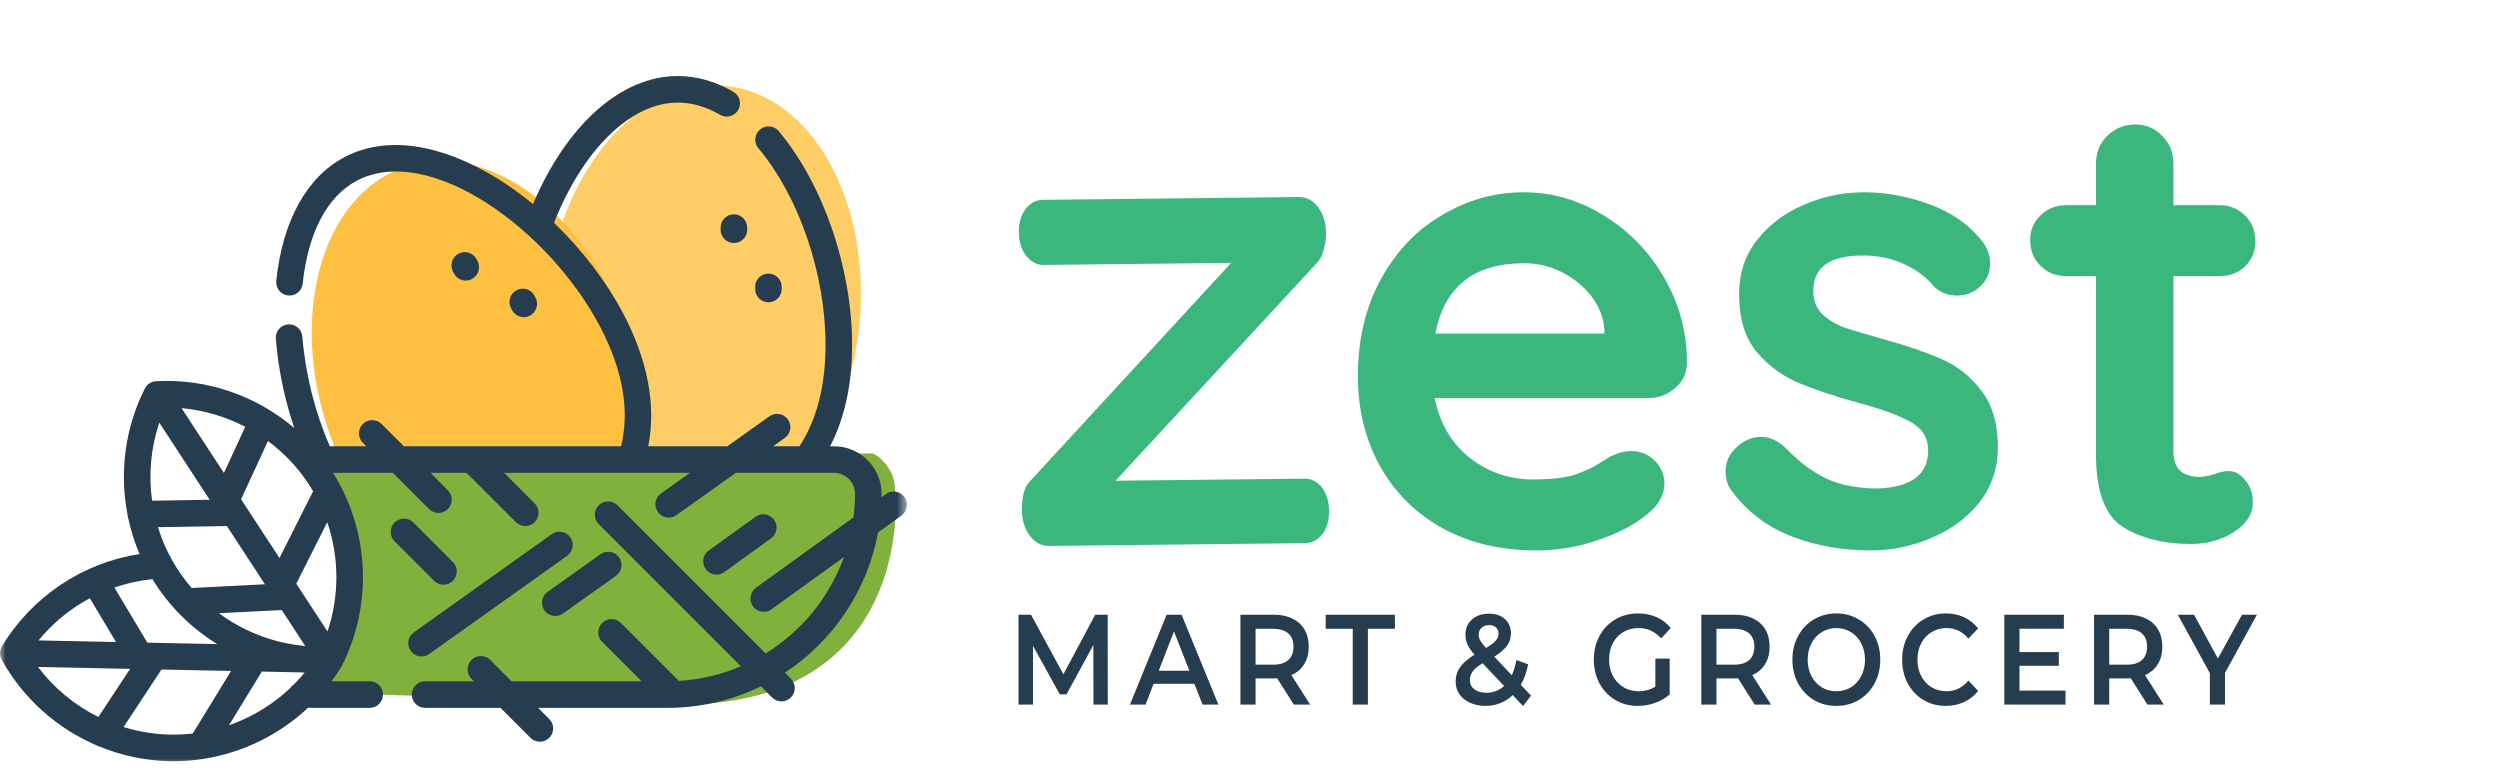 <svg width="216" height="67" viewBox="0 0 216 67" fill="none" xmlns="http://www.w3.org/2000/svg">
<mask id="mask0_483_10" style="mask-type:luminance" maskUnits="userSpaceOnUse" x="0" y="6" width="79" height="61">
<path d="M78.363 6.028H0V66.307H78.363V6.028Z" fill="white"/>
</mask>
<g mask="url(#mask0_483_10)">
<path opacity="0.8" d="M58.719 46.154C66.18 46.927 73.126 38.884 74.234 28.19C75.341 17.496 70.191 8.2 62.73 7.427C55.269 6.654 48.322 14.697 47.215 25.392C46.107 36.086 51.258 45.381 58.719 46.154Z" fill="#FDC040"/>
<path d="M47.535 51.281C54.634 48.857 57.573 38.644 54.099 28.469C50.625 18.295 42.054 12.011 34.956 14.435C27.857 16.858 24.918 27.071 28.392 37.246C31.866 47.421 40.437 53.704 47.535 51.281Z" fill="#FDC040"/>
<path d="M27.126 39.181H75.42C75.805 39.349 76.692 39.985 77.154 41.191C77.733 42.698 79.368 64.8 51.74 60.279C30.001 60.279 24.929 59.609 25.122 59.274C29.135 58.27 29.637 54.251 30.14 51.237C30.642 48.223 27.126 39.181 27.126 39.181Z" fill="#81B13D"/>
<path d="M63.411 18.518C62.777 18.518 62.263 19.032 62.263 19.666V19.849C62.263 20.483 62.777 20.997 63.411 20.997C64.045 20.997 64.558 20.483 64.558 19.849V19.666C64.558 19.032 64.045 18.518 63.411 18.518Z" fill="#253D4E"/>
<path d="M66.392 23.639C65.758 23.639 65.244 24.153 65.244 24.787V24.97C65.244 25.604 65.758 26.118 66.392 26.118C67.026 26.118 67.54 25.605 67.54 24.97V24.787C67.54 24.153 67.026 23.639 66.392 23.639Z" fill="#253D4E"/>
<path d="M41.258 22.561L41.173 22.398C40.88 21.836 40.186 21.619 39.624 21.912C39.062 22.206 38.844 22.899 39.138 23.461L39.223 23.624C39.427 24.016 39.827 24.241 40.241 24.241C40.42 24.241 40.602 24.199 40.772 24.11C41.334 23.817 41.551 23.123 41.258 22.561Z" fill="#253D4E"/>
<path d="M46.271 25.721L46.186 25.558C45.893 24.996 45.199 24.778 44.637 25.072C44.075 25.365 43.858 26.058 44.151 26.62L44.236 26.783C44.441 27.175 44.84 27.4 45.254 27.4C45.433 27.4 45.615 27.358 45.785 27.27C46.347 26.976 46.565 26.283 46.271 25.721Z" fill="#253D4E"/>
<path d="M39.129 48.559L35.714 45.144C35.266 44.696 34.539 44.696 34.091 45.144C33.642 45.592 33.642 46.319 34.091 46.767L37.505 50.182C37.729 50.406 38.023 50.518 38.317 50.518C38.611 50.518 38.904 50.406 39.128 50.182C39.577 49.734 39.577 49.007 39.129 48.559Z" fill="#253D4E"/>
<path d="M49.273 46.419C48.906 45.903 48.19 45.782 47.673 46.15L35.757 54.633C35.24 55.001 35.12 55.718 35.487 56.234C35.711 56.549 36.065 56.717 36.423 56.717C36.654 56.717 36.886 56.647 37.088 56.504L49.004 48.02C49.52 47.653 49.641 46.936 49.273 46.419Z" fill="#253D4E"/>
<path d="M53.486 48.151C53.119 47.635 52.402 47.514 51.885 47.882L47.311 51.138C46.795 51.506 46.674 52.222 47.042 52.739C47.266 53.054 47.619 53.221 47.978 53.221C48.208 53.221 48.441 53.152 48.643 53.008L53.217 49.752C53.733 49.384 53.854 48.667 53.486 48.151Z" fill="#253D4E"/>
<path d="M78.146 42.943C77.775 42.428 77.058 42.312 76.543 42.683L76.161 42.959C76.163 42.86 76.165 42.762 76.165 42.663C76.165 41.568 75.739 40.538 74.963 39.76C74.187 38.986 73.157 38.56 72.062 38.56H71.722C72.982 36.126 73.621 33.195 73.621 29.811C73.621 23.175 71.134 15.922 67.284 11.333C66.877 10.847 66.153 10.784 65.667 11.191C65.182 11.599 65.118 12.323 65.525 12.808C69.049 17.009 71.326 23.683 71.326 29.811C71.326 33.343 70.566 36.282 69.069 38.56H66.796L67.806 37.841C68.323 37.473 68.443 36.756 68.076 36.24C67.708 35.724 66.992 35.603 66.475 35.971L62.838 38.56H56.01C56.698 35.074 55.982 31.18 53.902 27.197C52.414 24.346 50.299 21.588 47.868 19.251C50.372 12.916 54.518 8.863 58.557 8.863C59.777 8.863 61.006 9.218 62.21 9.918C62.758 10.236 63.461 10.05 63.78 9.502C64.098 8.954 63.912 8.252 63.364 7.933C61.805 7.026 60.187 6.567 58.557 6.567C53.67 6.567 48.971 10.766 46.05 17.633C45.055 16.814 44.023 16.07 42.973 15.421C38.028 12.367 33.345 11.708 29.788 13.565C26.507 15.28 24.406 19.082 23.87 24.271C23.805 24.901 24.264 25.465 24.894 25.53C25.526 25.596 26.089 25.137 26.154 24.506C26.608 20.109 28.276 16.946 30.851 15.6C37.121 12.327 47.475 19.849 51.867 28.259C53.82 32.001 54.422 35.462 53.661 38.56H40.791C40.788 38.56 40.785 38.56 40.781 38.56H34.899L32.973 36.633C32.524 36.185 31.798 36.185 31.349 36.633C30.901 37.082 30.901 37.808 31.349 38.257L31.652 38.56H28.501C27.222 35.654 26.382 32.316 26.121 29.079C26.07 28.448 25.517 27.975 24.885 28.027C24.253 28.078 23.782 28.631 23.833 29.263C24.044 31.894 24.587 34.512 25.425 36.982C22.154 34.194 17.881 32.696 13.481 32.935C13.07 32.957 12.703 33.197 12.518 33.564C10.792 36.982 10.307 40.84 11.023 44.494C11.03 44.605 11.051 44.711 11.087 44.811C11.312 45.853 11.637 46.877 12.058 47.868C7.145 48.63 2.781 51.526 0.166 55.84C-0.047 56.191 -0.056 56.629 0.143 56.989C1.992 60.346 4.908 62.925 8.333 64.394C8.424 64.448 8.52 64.488 8.618 64.514C10.509 65.286 12.549 65.721 14.647 65.765C14.762 65.767 14.875 65.768 14.99 65.768C15.807 65.768 16.616 65.707 17.412 65.591C17.487 65.586 17.562 65.576 17.634 65.558C21.008 65.021 24.145 63.472 26.621 61.144C26.677 61.152 26.734 61.158 26.793 61.158H31.944C32.578 61.158 33.092 60.644 33.092 60.01C33.092 59.376 32.578 58.862 31.944 58.862H28.648C28.949 58.454 29.235 58.031 29.5 57.593C29.508 57.58 29.515 57.565 29.523 57.552C29.529 57.539 29.538 57.528 29.544 57.515C32.218 52.218 31.915 45.865 28.774 40.855H33.948L37.073 43.981C37.297 44.205 37.591 44.317 37.885 44.317C38.179 44.317 38.473 44.205 38.697 43.981C39.145 43.532 39.145 42.805 38.697 42.357L37.195 40.855H40.311L44.572 45.117C44.797 45.341 45.09 45.453 45.384 45.453C45.678 45.453 45.972 45.341 46.196 45.117C46.644 44.669 46.644 43.942 46.196 43.494L43.558 40.855H54.523L54.527 40.856L54.531 40.855H59.614L57.108 42.64C56.591 43.007 56.471 43.724 56.839 44.24C57.062 44.555 57.416 44.723 57.775 44.723C58.005 44.723 58.237 44.654 58.439 44.51L63.572 40.855H69.667L69.669 40.855L69.672 40.855H72.062C72.545 40.855 73 41.044 73.34 41.383C73.682 41.725 73.87 42.18 73.87 42.663C73.87 43.354 73.826 44.035 73.742 44.703L65.313 50.781C64.799 51.152 64.683 51.869 65.053 52.383C65.278 52.695 65.629 52.86 65.986 52.86C66.218 52.86 66.453 52.79 66.656 52.643L72.921 48.126C71.669 51.609 69.257 54.543 66.152 56.459L53.35 43.657C52.902 43.209 52.175 43.209 51.727 43.657C51.279 44.106 51.279 44.833 51.727 45.281L64.014 57.568C62.35 58.279 60.544 58.718 58.651 58.831L53.647 53.827C53.199 53.379 52.472 53.379 52.023 53.827C51.575 54.276 51.575 55.002 52.024 55.451L55.435 58.862H44.197L42.355 57.02C41.907 56.572 41.18 56.572 40.732 57.02C40.284 57.469 40.284 58.195 40.732 58.644L40.95 58.862H36.726C36.092 58.862 35.578 59.376 35.578 60.01C35.578 60.644 36.092 61.158 36.726 61.158H43.245L45.834 63.747C46.058 63.971 46.352 64.083 46.646 64.083C46.94 64.083 47.233 63.971 47.458 63.747C47.906 63.298 47.906 62.572 47.458 62.123L46.492 61.158H57.669C60.562 61.158 63.303 60.489 65.745 59.299L66.709 60.263C66.933 60.487 67.227 60.6 67.52 60.6C67.814 60.6 68.108 60.487 68.332 60.263C68.781 59.815 68.781 59.088 68.332 58.64L67.812 58.12C71.951 55.396 74.936 51.056 75.862 46.005L77.886 44.545C78.4 44.174 78.517 43.457 78.146 42.943ZM26.683 41.845C26.812 42.042 26.934 42.242 27.052 42.444L24.147 48.21L20.829 43.133L23.151 38.104C24.522 39.12 25.725 40.379 26.683 41.845ZM22.89 50.483L16.561 50.801C16.135 50.309 15.738 49.787 15.377 49.234C14.622 48.079 14.046 46.837 13.649 45.548L19.602 45.451L22.89 50.483ZM21.189 36.877L19.347 40.865L15.687 35.264C17.622 35.436 19.491 35.992 21.189 36.877ZM13.764 36.519L18.117 43.179L13.14 43.261C12.825 41.013 13.03 38.701 13.764 36.519ZM13.171 50.039C13.263 50.19 13.358 50.341 13.455 50.49C13.965 51.27 14.535 51.999 15.156 52.674C15.201 52.733 15.252 52.787 15.308 52.836C16.339 53.928 17.505 54.873 18.771 55.65L12.732 55.526L9.885 50.763C10.939 50.399 12.04 50.154 13.171 50.039ZM7.763 51.688L10.024 55.47L3.331 55.332C4.564 53.826 6.073 52.592 7.763 51.688ZM8.499 61.946C6.466 60.938 4.672 59.465 3.285 57.627L11.24 57.791L8.499 61.946ZM16.656 63.375C16.009 63.45 15.354 63.483 14.693 63.469C13.314 63.441 11.963 63.215 10.676 62.816L13.954 57.847L19.963 57.97L16.656 63.375ZM19.786 62.658L22.621 58.025L26.105 58.097C26.177 58.103 26.249 58.108 26.321 58.114C24.593 60.211 22.322 61.777 19.786 62.658ZM26.239 55.803C23.576 55.542 21.044 54.555 18.917 52.981L24.344 52.708L26.368 55.806L26.239 55.803ZM28.297 54.56L25.598 50.431L28.277 45.116C29.313 48.159 29.33 51.489 28.297 54.56Z" fill="#253D4E"/>
<path d="M66.881 44.91C66.51 44.396 65.792 44.28 65.278 44.651L61.233 47.568C60.719 47.938 60.603 48.656 60.974 49.17C61.198 49.481 61.549 49.647 61.906 49.647C62.138 49.647 62.373 49.576 62.576 49.43L66.621 46.513C67.135 46.142 67.252 45.425 66.881 44.91Z" fill="#253D4E"/>
</g>
<path d="M94.475 60.878L94.465 55.73L92.149 59.99H91.565L89.249 55.796V60.878H88V53.111H89.078L91.877 58.259L94.626 53.111H95.703L95.713 60.878H94.475ZM103.195 59.081H99.672L98.977 60.878H97.627L100.799 53.111H102.088L105.27 60.878H103.901L103.195 59.081ZM102.763 57.949L101.434 54.553L100.115 57.949H102.763ZM111.786 60.878L110.346 58.603C110.285 58.611 110.194 58.614 110.074 58.614H108.483V60.878H107.173V53.111H110.074C110.684 53.111 111.215 53.222 111.664 53.444C112.121 53.666 112.47 53.984 112.712 54.398C112.954 54.812 113.074 55.304 113.074 55.874C113.074 56.458 112.944 56.961 112.681 57.383C112.427 57.804 112.057 58.119 111.574 58.326L113.196 60.878H111.786ZM111.756 55.874C111.756 55.378 111.607 54.997 111.312 54.731C111.017 54.465 110.584 54.331 110.013 54.331H108.483V57.427H110.013C110.584 57.427 111.017 57.294 111.312 57.028C111.607 56.754 111.756 56.369 111.756 55.874ZM116.877 54.331H114.542V53.111H120.522V54.331H118.187V60.878H116.877V54.331ZM131.588 61L130.703 60.057C130.044 60.678 129.256 60.989 128.336 60.989C127.846 60.989 127.406 60.9 127.017 60.723C126.627 60.545 126.322 60.301 126.1 59.99C125.879 59.672 125.768 59.313 125.768 58.914C125.768 58.433 125.896 58.011 126.151 57.649C126.406 57.279 126.822 56.917 127.4 56.562C127.117 56.251 126.916 55.962 126.796 55.696C126.674 55.423 126.614 55.142 126.614 54.853C126.614 54.306 126.799 53.865 127.168 53.533C127.544 53.192 128.041 53.022 128.659 53.022C129.229 53.022 129.686 53.178 130.028 53.488C130.37 53.791 130.542 54.206 130.542 54.731C130.542 55.13 130.427 55.485 130.199 55.796C129.977 56.107 129.611 56.421 129.102 56.739L130.622 58.337C130.79 57.974 130.921 57.538 131.014 57.028L132.031 57.394C131.897 58.082 131.686 58.674 131.397 59.169L132.283 60.101L131.588 61ZM128.659 54.01C128.383 54.01 128.165 54.087 128.004 54.243C127.843 54.391 127.762 54.587 127.762 54.831C127.762 55.008 127.806 55.178 127.893 55.341C127.98 55.496 128.148 55.711 128.396 55.985C128.799 55.741 129.078 55.53 129.232 55.352C129.393 55.167 129.474 54.968 129.474 54.753C129.474 54.524 129.4 54.343 129.253 54.209C129.112 54.076 128.913 54.01 128.659 54.01ZM128.427 59.857C129.011 59.857 129.521 59.661 129.957 59.269L128.095 57.305C127.692 57.549 127.406 57.786 127.239 58.015C127.078 58.237 126.997 58.489 126.997 58.77C126.997 59.095 127.128 59.358 127.39 59.557C127.652 59.757 127.997 59.857 128.427 59.857ZM143.022 56.906H144.26V60.001C143.898 60.319 143.475 60.564 142.991 60.734C142.509 60.904 142.011 60.989 141.502 60.989C140.783 60.989 140.135 60.819 139.558 60.478C138.98 60.131 138.527 59.654 138.199 59.047C137.87 58.441 137.705 57.756 137.705 56.994C137.705 56.233 137.87 55.548 138.199 54.942C138.527 54.335 138.98 53.862 139.558 53.522C140.142 53.174 140.797 53 141.521 53C142.112 53 142.649 53.107 143.133 53.322C143.616 53.536 144.022 53.851 144.352 54.265L143.526 55.153C142.989 54.561 142.34 54.265 141.582 54.265C141.085 54.265 140.642 54.38 140.253 54.609C139.871 54.838 139.568 55.16 139.346 55.574C139.131 55.989 139.025 56.462 139.025 56.994C139.025 57.512 139.131 57.978 139.346 58.392C139.568 58.807 139.871 59.132 140.253 59.369C140.642 59.606 141.082 59.724 141.572 59.724C142.123 59.724 142.605 59.591 143.022 59.325V56.906ZM151.606 60.878L150.166 58.603C150.105 58.611 150.015 58.614 149.895 58.614H148.303V60.878H146.994V53.111H149.895C150.505 53.111 151.036 53.222 151.485 53.444C151.941 53.666 152.291 53.984 152.533 54.398C152.774 54.812 152.895 55.304 152.895 55.874C152.895 56.458 152.763 56.961 152.502 57.383C152.247 57.804 151.878 58.119 151.394 58.326L153.015 60.878H151.606ZM151.575 55.874C151.575 55.378 151.428 54.997 151.132 54.731C150.837 54.465 150.404 54.331 149.834 54.331H148.303V57.427H149.834C150.404 57.427 150.837 57.294 151.132 57.028C151.428 56.754 151.575 56.369 151.575 55.874ZM158.66 60.989C157.941 60.989 157.293 60.819 156.716 60.478C156.138 60.131 155.685 59.654 155.357 59.047C155.027 58.433 154.863 57.749 154.863 56.994C154.863 56.24 155.027 55.559 155.357 54.953C155.685 54.339 156.138 53.862 156.716 53.522C157.293 53.174 157.941 53 158.66 53C159.378 53 160.025 53.174 160.603 53.522C161.18 53.862 161.633 54.335 161.962 54.942C162.291 55.548 162.455 56.233 162.455 56.994C162.455 57.756 162.291 58.441 161.962 59.047C161.633 59.654 161.18 60.131 160.603 60.478C160.025 60.819 159.378 60.989 158.66 60.989ZM158.66 59.724C159.129 59.724 159.552 59.609 159.928 59.38C160.304 59.143 160.599 58.818 160.814 58.404C161.029 57.982 161.136 57.512 161.136 56.994C161.136 56.477 161.029 56.011 160.814 55.596C160.599 55.175 160.304 54.849 159.928 54.62C159.552 54.383 159.129 54.265 158.66 54.265C158.189 54.265 157.767 54.383 157.391 54.62C157.015 54.849 156.719 55.175 156.504 55.596C156.289 56.011 156.182 56.477 156.182 56.994C156.182 57.512 156.289 57.982 156.504 58.404C156.719 58.818 157.015 59.143 157.391 59.38C157.767 59.609 158.189 59.724 158.66 59.724ZM168.113 60.989C167.401 60.989 166.756 60.819 166.179 60.478C165.609 60.131 165.159 59.654 164.83 59.047C164.508 58.441 164.346 57.756 164.346 56.994C164.346 56.233 164.511 55.548 164.84 54.942C165.169 54.335 165.619 53.862 166.189 53.522C166.766 53.174 167.411 53 168.123 53C168.7 53 169.227 53.111 169.703 53.333C170.181 53.555 170.583 53.877 170.912 54.298L170.066 55.175C169.556 54.568 168.928 54.265 168.183 54.265C167.7 54.265 167.267 54.383 166.884 54.62C166.501 54.849 166.203 55.171 165.987 55.585C165.773 55.999 165.666 56.469 165.666 56.994C165.666 57.52 165.773 57.989 165.987 58.404C166.203 58.818 166.501 59.143 166.884 59.38C167.267 59.609 167.7 59.724 168.183 59.724C168.928 59.724 169.556 59.417 170.066 58.803L170.912 59.691C170.583 60.112 170.177 60.434 169.693 60.656C169.217 60.878 168.69 60.989 168.113 60.989ZM178.46 59.669V60.878H173.173V53.111H178.319V54.32H174.482V56.34H177.885V57.527H174.482V59.669H178.46ZM185.538 60.878L184.098 58.603C184.037 58.611 183.947 58.614 183.826 58.614H182.235V60.878H180.926V53.111H183.826C184.437 53.111 184.967 53.222 185.417 53.444C185.874 53.666 186.223 53.984 186.464 54.398C186.706 54.812 186.827 55.304 186.827 55.874C186.827 56.458 186.696 56.961 186.434 57.383C186.179 57.804 185.81 58.119 185.326 58.326L186.948 60.878H185.538ZM185.508 55.874C185.508 55.378 185.36 54.997 185.064 54.731C184.769 54.465 184.336 54.331 183.766 54.331H182.235V57.427H183.766C184.336 57.427 184.769 57.294 185.064 57.028C185.36 56.754 185.508 56.369 185.508 55.874ZM192.241 58.137V60.878H190.932V58.16L188.163 53.111H189.563L191.627 56.895L193.711 53.111H195L192.241 58.137Z" fill="#253D4E"/>
<path d="M145.758 31.388C145.721 32.28 145.368 33.005 144.699 33.562C144.03 34.12 143.249 34.399 142.357 34.399H123.957C124.403 36.592 125.425 38.32 127.024 39.584C128.622 40.811 130.425 41.424 132.432 41.424C133.956 41.424 135.146 41.294 136.001 41.034C136.856 40.736 137.525 40.439 138.008 40.142C138.528 39.807 138.882 39.584 139.067 39.473C139.737 39.138 140.368 38.971 140.963 38.971C141.744 38.971 142.413 39.25 142.97 39.807C143.528 40.365 143.807 41.015 143.807 41.759C143.807 42.762 143.286 43.673 142.246 44.491C141.205 45.346 139.811 46.071 138.064 46.666C136.317 47.26 134.551 47.558 132.767 47.558C129.644 47.558 126.912 46.907 124.57 45.606C122.266 44.305 120.481 42.521 119.218 40.253C117.954 37.949 117.322 35.365 117.322 32.503C117.322 29.306 117.991 26.5 119.329 24.083C120.667 21.667 122.433 19.827 124.626 18.563C126.819 17.262 129.161 16.612 131.652 16.612C134.105 16.612 136.41 17.281 138.566 18.619C140.759 19.957 142.506 21.76 143.807 24.028C145.108 26.295 145.758 28.748 145.758 31.388ZM131.652 22.745C127.34 22.745 124.793 24.771 124.013 28.823H138.621V28.433C138.473 26.871 137.711 25.533 136.335 24.418C134.96 23.303 133.399 22.745 131.652 22.745ZM149.588 42.372C149.253 41.926 149.086 41.368 149.086 40.699C149.086 39.733 149.569 38.915 150.536 38.246C151.056 37.911 151.595 37.744 152.153 37.744C152.933 37.744 153.677 38.097 154.383 38.804C155.498 39.956 156.65 40.811 157.84 41.368C159.067 41.926 160.535 42.205 162.245 42.205C165.144 42.093 166.594 40.997 166.594 38.915C166.594 37.837 166.092 37.019 165.089 36.462C164.122 35.904 162.598 35.346 160.516 34.789C158.36 34.194 156.595 33.599 155.219 33.005C153.881 32.41 152.71 31.518 151.707 30.328C150.74 29.102 150.257 27.466 150.257 25.422C150.257 23.637 150.759 22.095 151.762 20.794C152.803 19.456 154.141 18.433 155.777 17.727C157.45 16.983 159.215 16.612 161.074 16.612C162.97 16.612 164.866 16.965 166.761 17.671C168.657 18.378 170.144 19.418 171.222 20.794C171.705 21.388 171.947 22.058 171.947 22.801C171.947 23.656 171.594 24.362 170.887 24.92C170.367 25.329 169.772 25.533 169.103 25.533C168.285 25.533 167.616 25.273 167.096 24.753C166.427 23.935 165.553 23.284 164.475 22.801C163.434 22.318 162.245 22.076 160.907 22.076C158.082 22.076 156.669 23.098 156.669 25.143C156.669 25.961 156.929 26.63 157.45 27.15C157.97 27.633 158.621 28.024 159.401 28.321C160.219 28.581 161.353 28.916 162.802 29.325C164.81 29.882 166.482 30.458 167.821 31.053C169.159 31.648 170.293 32.559 171.222 33.785C172.151 35.012 172.616 36.629 172.616 38.636C172.616 40.458 172.077 42.056 170.999 43.431C169.921 44.77 168.527 45.792 166.817 46.498C165.144 47.204 163.416 47.558 161.632 47.558C159.178 47.558 156.892 47.149 154.773 46.331C152.654 45.513 150.926 44.194 149.588 42.372ZM192.579 40.699C193.099 40.699 193.564 40.959 193.972 41.48C194.419 41.963 194.642 42.614 194.642 43.431C194.642 44.435 194.084 45.29 192.969 45.996C191.891 46.666 190.664 47 189.289 47C186.984 47 185.033 46.517 183.434 45.55C181.873 44.547 181.092 42.446 181.092 39.25V23.86H178.527C177.635 23.86 176.892 23.563 176.297 22.968C175.702 22.373 175.405 21.63 175.405 20.738C175.405 19.883 175.702 19.177 176.297 18.619C176.892 18.024 177.635 17.727 178.527 17.727H181.092V14.159C181.092 13.192 181.408 12.393 182.04 11.761C182.709 11.092 183.527 10.757 184.494 10.757C185.423 10.757 186.203 11.092 186.835 11.761C187.467 12.393 187.783 13.192 187.783 14.159V17.727H191.742C192.634 17.727 193.378 18.024 193.972 18.619C194.567 19.214 194.865 19.957 194.865 20.849C194.865 21.704 194.567 22.429 193.972 23.024C193.378 23.582 192.634 23.86 191.742 23.86H187.783V38.971C187.783 39.751 187.988 40.328 188.397 40.699C188.806 41.034 189.363 41.201 190.069 41.201C190.367 41.201 190.776 41.127 191.296 40.978C191.742 40.792 192.17 40.699 192.579 40.699Z" fill="#3BB77E"/>
<path d="M114.834 44.145C114.843 44.962 114.648 45.629 114.249 46.145C113.85 46.66 113.348 46.922 112.741 46.928L90.639 47.169C89.982 47.177 89.422 46.876 88.961 46.267C88.525 45.692 88.302 44.962 88.292 44.077C88.287 43.599 88.332 43.122 88.428 42.644C88.55 42.199 88.71 41.873 88.91 41.666L106.372 22.713L90.184 22.89C89.578 22.896 89.069 22.629 88.659 22.088C88.249 21.581 88.039 20.902 88.03 20.05C88.021 19.232 88.216 18.565 88.615 18.05C89.014 17.534 89.516 17.273 90.123 17.266L112.225 17.025C112.882 17.018 113.429 17.302 113.865 17.877C114.327 18.485 114.562 19.232 114.572 20.118C114.577 20.63 114.507 21.125 114.361 21.603C114.215 22.116 114.016 22.493 113.766 22.735L96.378 41.534L112.68 41.356C113.287 41.349 113.795 41.599 114.205 42.107C114.615 42.648 114.825 43.327 114.834 44.145Z" fill="#3BB77E"/>
</svg>
